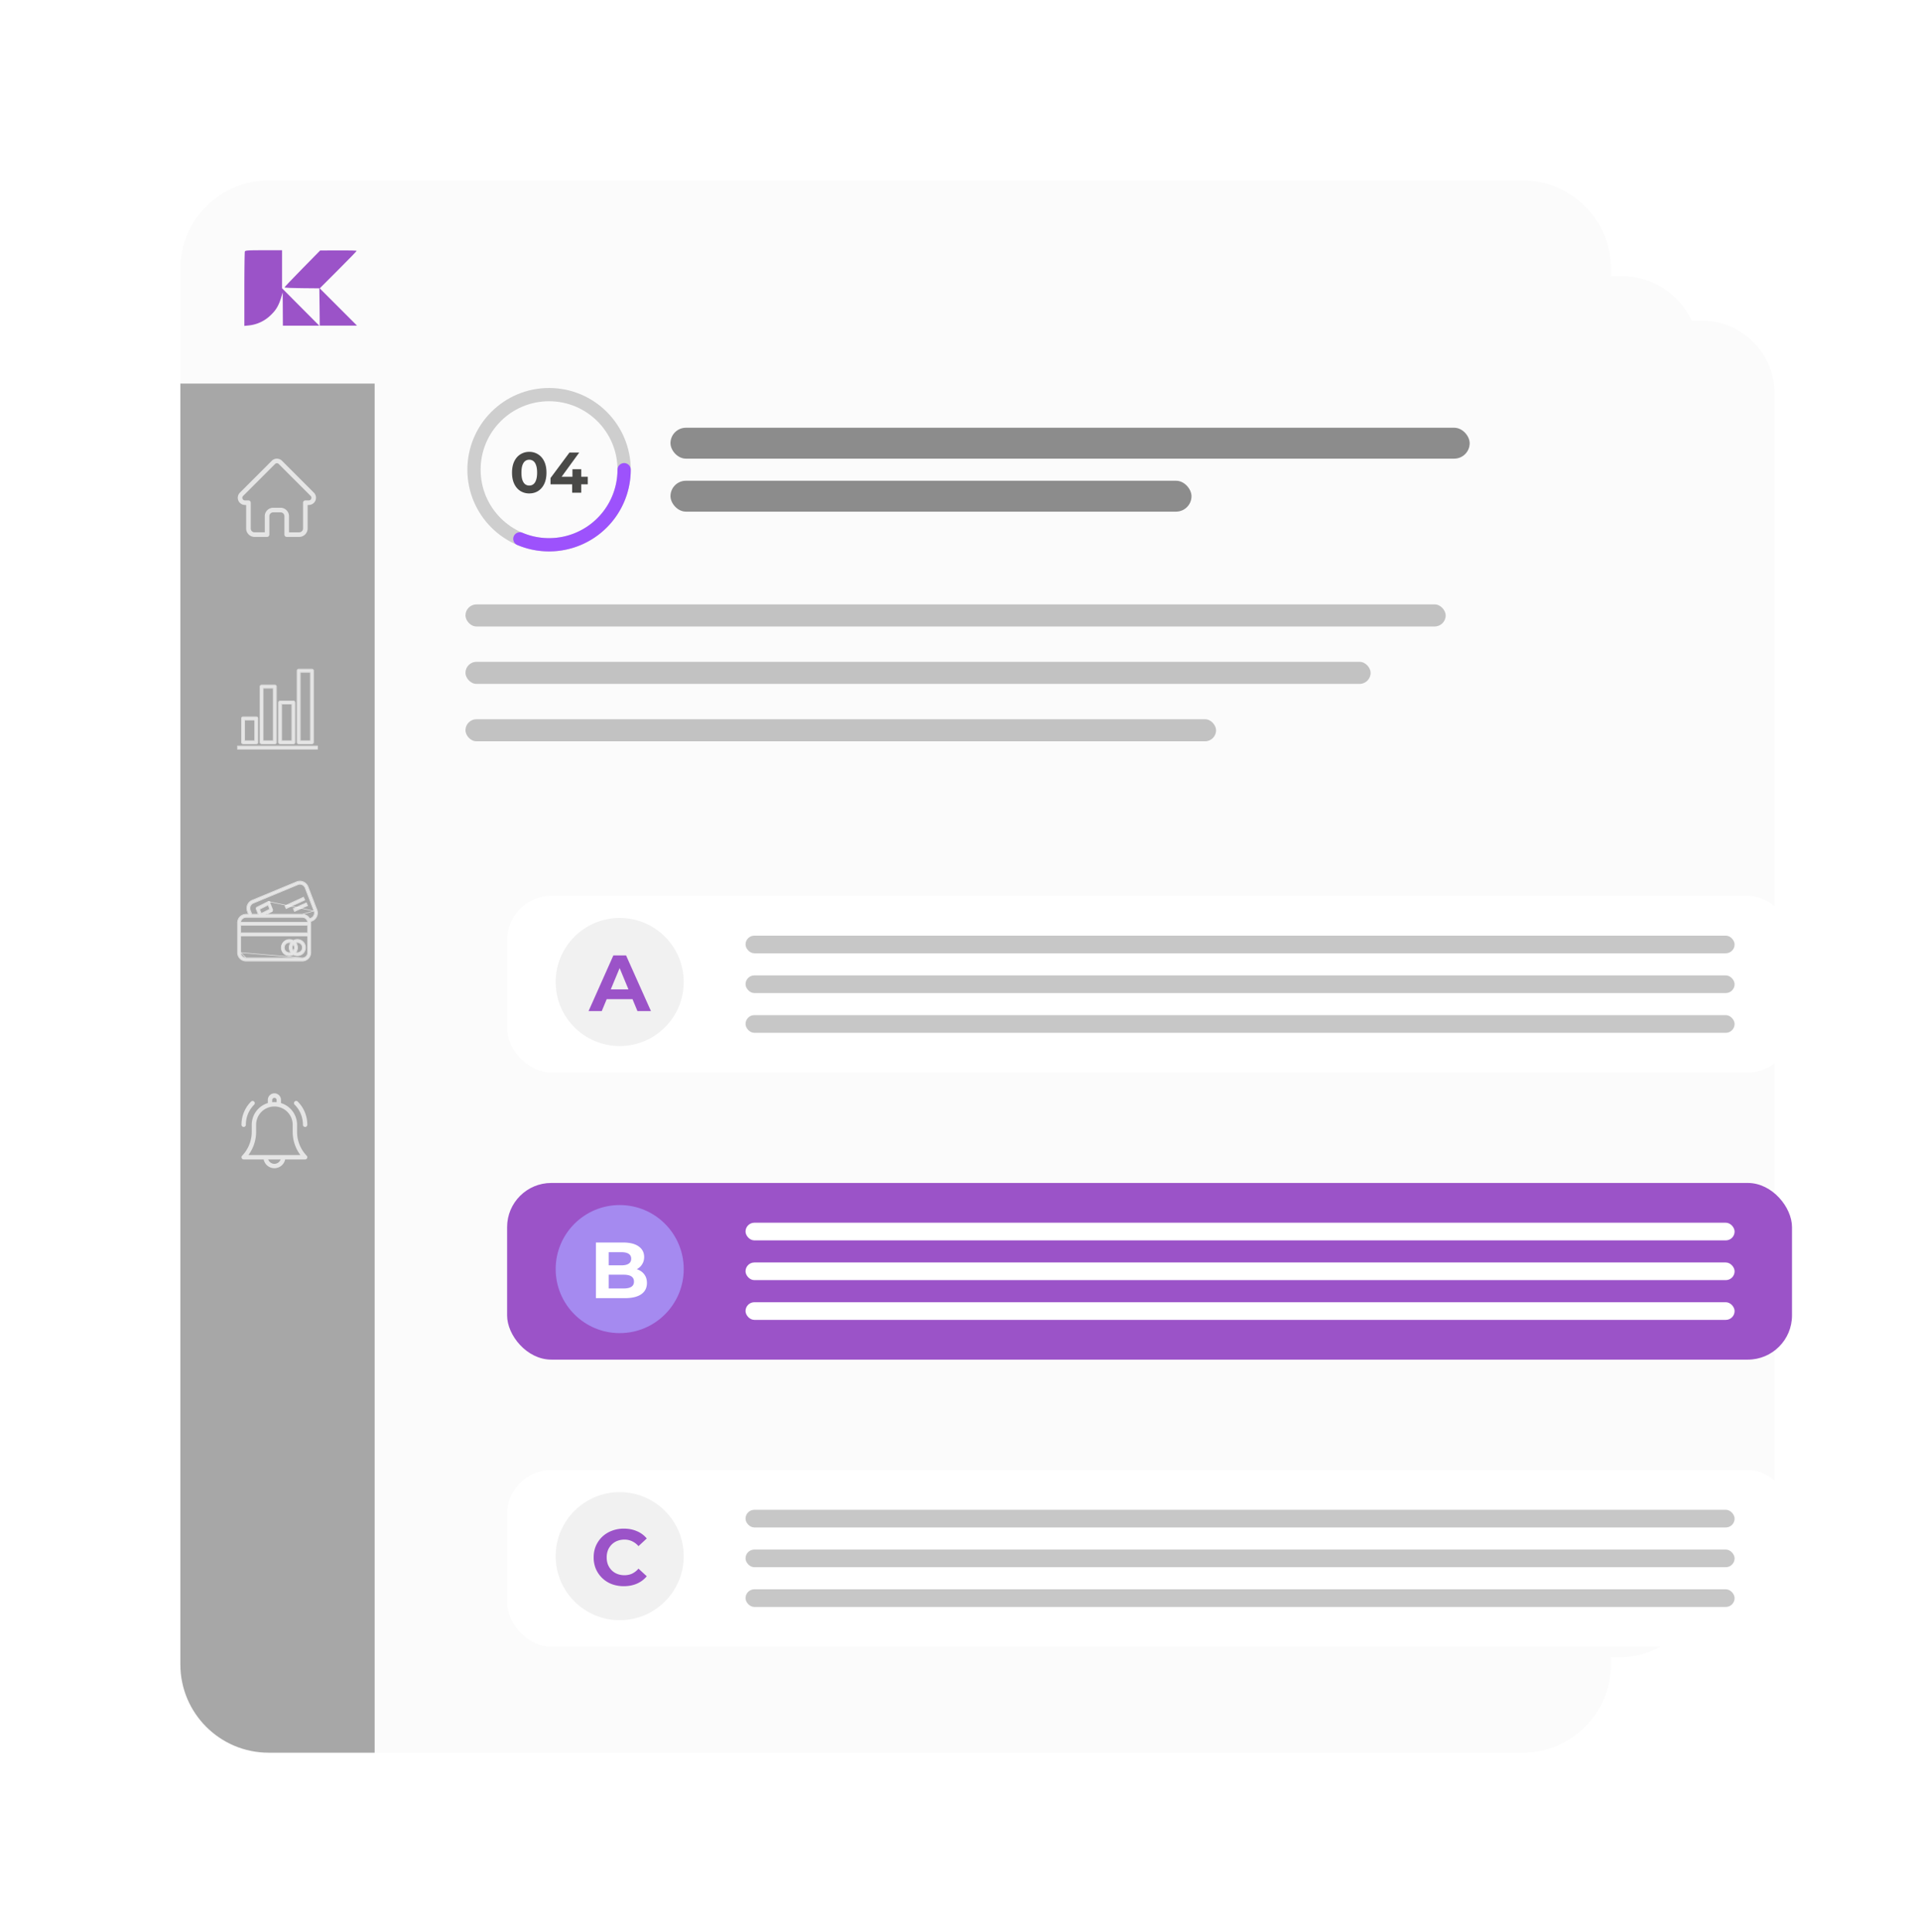 <svg width="330" height="332" fill="none" xmlns="http://www.w3.org/2000/svg"><g filter="url(#a)"><path d="M103 67.579c0-6.887 5.583-12.47 12.469-12.47h177.062c6.886 0 12.469 5.583 12.469 12.47V264.59c0 6.886-5.583 12.469-12.469 12.469H115.469c-6.886 0-12.469-5.583-12.469-12.469V67.579Z" fill="#FBFBFB"/></g><g filter="url(#b)"><path d="M76 60.751c0-7.363 5.97-13.333 13.333-13.333h189.334c7.363 0 13.333 5.97 13.333 13.333v210.667c0 7.364-5.97 13.333-13.333 13.333H89.333c-7.364 0-13.333-5.969-13.333-13.333V60.751Z" fill="#FBFBFB"/></g><g filter="url(#c)"><path d="M31 46.178C31 37.795 37.795 31 46.178 31h215.529c8.382 0 15.178 6.795 15.178 15.178v239.814c0 8.382-6.796 15.178-15.178 15.178H46.178c-8.383 0-15.178-6.796-15.178-15.178V46.178Z" fill="#FBFBFB"/></g><circle cx="94.369" cy="80.709" r="12.901" stroke="#CECECE" stroke-width="2.277"/><path d="M107.27 80.709a12.9 12.9 0 0 1-17.92 11.885" stroke="#9D52FC" stroke-width="2.277" stroke-linecap="round" stroke-linejoin="round"/><path d="M31 65.91h33.392v235.259H46.178c-8.383 0-15.178-6.795-15.178-15.178V65.909Z" fill="#A7A7A7"/><path d="M53.952 84.66h-.001l-5.486-5.486a1.23 1.23 0 0 0-.875-.363c-.331 0-.642.13-.876.363l-5.483 5.483-.005.006a1.24 1.24 0 0 0 .862 2.11h.218v4.038c0 .799.65 1.449 1.45 1.449h2.146a.394.394 0 0 0 .394-.394V88.7a.66.66 0 0 1 .66-.661h1.267a.66.66 0 0 1 .66.66v3.166c0 .217.177.394.395.394h2.146a1.45 1.45 0 0 0 1.449-1.45v-4.036h.203a1.24 1.24 0 0 0 .876-2.113Zm-.558 1.194a.448.448 0 0 1-.318.132h-.597a.394.394 0 0 0-.394.394v4.43a.663.663 0 0 1-.661.662h-1.752V88.7c0-.8-.65-1.45-1.45-1.45h-1.265c-.8 0-1.45.65-1.45 1.45v2.77h-1.752a.662.662 0 0 1-.66-.66v-4.43a.394.394 0 0 0-.395-.394h-.586l-.019-.001a.45.45 0 0 1-.31-.768l5.487-5.486a.447.447 0 0 1 .636 0l5.484 5.485.003.002a.451.451 0 0 1-.001.636Zm1.132 42.378h-13.66v.455h13.66v-.455Z" fill="#fff" fill-opacity=".7"/><path d="M40.865 128.182h-.05v.555h13.76v-.555h-13.71Z" stroke="#fff" stroke-opacity=".7" stroke-width=".1"/><path d="M41.776 127.776h2.277a.228.228 0 0 0 .228-.228v-4.098a.228.228 0 0 0-.228-.228h-2.277a.228.228 0 0 0-.227.228v4.098c0 .126.102.228.227.228Zm.228-4.098h1.821v3.642h-1.821v-3.642Z" fill="#fff" fill-opacity=".7"/><path d="M41.776 127.826h2.277a.278.278 0 0 0 .278-.278v-4.098a.278.278 0 0 0-.278-.278h-2.277a.278.278 0 0 0-.277.278v4.098c0 .154.124.278.277.278Zm.278-4.098h1.721v3.542h-1.721v-3.542Z" stroke="#fff" stroke-opacity=".7" stroke-width=".1"/><path d="M48.151 127.776h2.277a.228.228 0 0 0 .228-.228v-6.83a.228.228 0 0 0-.228-.227h-2.277a.228.228 0 0 0-.227.227v6.83c0 .126.102.228.227.228Zm.228-6.83H50.2v6.375h-1.82v-6.375Z" fill="#fff" fill-opacity=".7"/><path d="M48.151 127.826h2.277a.278.278 0 0 0 .278-.278v-6.83a.277.277 0 0 0-.278-.277h-2.277a.277.277 0 0 0-.277.277v6.83c0 .154.124.278.277.278Zm.278-6.83h1.721v6.275h-1.72v-6.275Z" stroke="#fff" stroke-opacity=".7" stroke-width=".1"/><path d="M44.963 127.776h2.277a.228.228 0 0 0 .227-.228v-9.562a.228.228 0 0 0-.227-.228h-2.277a.228.228 0 0 0-.228.228v9.562c0 .126.102.228.228.228Zm.228-9.562h1.821v9.106h-1.821v-9.106Z" fill="#fff" fill-opacity=".7"/><path d="M44.963 127.826h2.277a.278.278 0 0 0 .277-.278v-9.562a.278.278 0 0 0-.277-.278h-2.277a.278.278 0 0 0-.278.278v9.562c0 .153.125.278.278.278Zm.278-9.562h1.721v9.006h-1.721v-9.006Z" stroke="#fff" stroke-opacity=".7" stroke-width=".1"/><path d="M51.338 127.776h2.277a.228.228 0 0 0 .227-.228v-12.294a.228.228 0 0 0-.227-.228h-2.277a.228.228 0 0 0-.228.228v12.294c0 .126.102.228.228.228Zm.228-12.294h1.821v11.839h-1.821v-11.839Z" fill="#fff" fill-opacity=".7"/><path d="M51.338 127.826h2.277a.278.278 0 0 0 .277-.278v-12.294a.278.278 0 0 0-.277-.278h-2.277a.278.278 0 0 0-.278.278v12.294c0 .154.125.278.278.278Zm.278-12.294h1.721v11.739h-1.721v-11.739Z" stroke="#fff" stroke-opacity=".7" stroke-width=".1"/><path d="M51.06 194.475v-1.203a3.904 3.904 0 0 0-2.766-3.729v-.545c0-.623-.508-1.131-1.131-1.131-.624 0-1.131.508-1.131 1.131v.545a3.904 3.904 0 0 0-2.766 3.729v1.203a5.922 5.922 0 0 1-1.654 4.117.377.377 0 0 0 .272.638h3.431a1.889 1.889 0 0 0 1.848 1.508c.91 0 1.672-.649 1.847-1.508h3.432a.377.377 0 0 0 .272-.638 5.922 5.922 0 0 1-1.655-4.117Zm-4.274-5.477a.378.378 0 0 1 .754 0v.396a3.918 3.918 0 0 0-.754 0v-.396Zm.377 10.986c-.492 0-.91-.315-1.067-.754h2.133a1.133 1.133 0 0 1-1.066.754Zm-4.467-1.508a6.669 6.669 0 0 0 1.325-4.001v-1.203a3.145 3.145 0 0 1 3.142-3.142 3.145 3.145 0 0 1 3.142 3.142v1.203c0 1.456.465 2.85 1.324 4.001h-8.933Zm9.368-5.204a.377.377 0 0 0 .754 0 5.621 5.621 0 0 0-1.656-4 .378.378 0 0 0-.534.534 4.867 4.867 0 0 1 1.436 3.466Zm-10.181.377a.377.377 0 0 0 .377-.377c0-1.31.51-2.541 1.436-3.466a.378.378 0 0 0-.533-.534 5.621 5.621 0 0 0-1.657 4c0 .208.169.377.377.377Zm12.548-37.295-1.526-3.968a1.456 1.456 0 0 0-1.882-.834l-.032.013-7.627 3.161a1.449 1.449 0 0 0-.805 1.854l.21.56h-.481a1.423 1.423 0 0 0-1.422 1.422v5.117a1.424 1.424 0 0 0 1.422 1.422h9.666a1.423 1.423 0 0 0 1.422-1.422v-5.117a1.39 1.39 0 0 0-.02-.231l.263-.107a1.46 1.46 0 0 0 .812-1.87Zm-12.143 1.241h9.666c.51.001.932.4.961.91H41.327c.03-.51.45-.909.96-.91Zm2.286-1.37 1.52-.761.313.782-1.52.76-.313-.781Zm8.347 7.454a.968.968 0 0 1-.967.967h-9.666a.968.968 0 0 1-.967-.967v-2.9h11.6v2.9Zm0-3.355h-11.6v-1.364h11.6v1.364Zm.528-2.52-.238.096a1.422 1.422 0 0 0-1.257-.76h-6.318l1.161-.581a.227.227 0 0 0 .11-.288l-.482-1.205a.228.228 0 0 0-.296-.127l-.017.008-1.929.965a.228.228 0 0 0-.11.288l.377.94h-1.196l-.269-.718a.996.996 0 0 1 .553-1.274l7.627-3.161a.999.999 0 0 1 1.315.564l1.526 3.968a1.003 1.003 0 0 1-.557 1.285Z" fill="#fff" fill-opacity=".7"/><path d="M51.954 157.09c.531.001 1.02.287 1.28.747l.196-.079a.954.954 0 0 0 .53-1.221l-2.006.553Zm0 0h-6.106m6.106 0h-6.106m0 0 .972-.486-.023-.045-.95.531Zm.262-2.197a.277.277 0 0 1 .36.154l-.36-.154Zm0 0-.02.009.02-.009Zm5.844 9.703a.918.918 0 0 0 .917-.917v-2.85h-11.5v2.85m10.583.917-10.633-.917h.05m10.583.917h-9.666m9.666 0h-9.666m-.917-.917c0 .506.41.916.917.917m-.917-.917.917.917m12.19-8.259-1.526-3.968a1.506 1.506 0 0 0-1.947-.864l-.034.014-7.626 3.161a1.5 1.5 0 0 0-.833 1.918l.185.492h-.41a1.473 1.473 0 0 0-1.47 1.471v5.118c0 .812.658 1.471 1.47 1.472h9.667a1.474 1.474 0 0 0 1.472-1.472v-5.118c0-.066-.006-.132-.015-.198l.227-.092a1.511 1.511 0 0 0 .84-1.934Zm-2.044-3.768 1.526 3.968-7.87-1.635-1.93.965a.277.277 0 0 0-.133.351l.349.872h-1.087l-.257-.686a.946.946 0 0 1 .525-1.21l7.627-3.161-.02-.046.02.046a.95.95 0 0 1 1.24.513l.01.023Zm-10.146 5.076h9.666a.915.915 0 0 1 .907.81H41.38a.915.915 0 0 1 .907-.81Zm2.625-.708-.276-.688 1.43-.715.276.688-1.43.715Zm7.958 3.337h-11.5v-1.264h11.5v1.264Z" stroke="#fff" stroke-opacity=".7" stroke-width=".1"/><path d="M49.047 164.006c.424.246.947.246 1.37 0a1.365 1.365 0 1 0 0-2.36 1.364 1.364 0 1 0-1.37 2.36Zm1.751-2.034a.89.89 0 0 1 .302-.056.91.91 0 0 1 0 1.82.89.89 0 0 1-.302-.056 1.359 1.359 0 0 0 0-1.708Zm-.38.259a.893.893 0 0 1 0 1.191.893.893 0 0 1 0-1.191Zm-.683-.315c.104.001.206.02.303.056a1.358 1.358 0 0 0 0 1.708.891.891 0 0 1-.303.056.91.91 0 1 1 0-1.82Z" fill="#fff" fill-opacity=".7"/><path d="M51.1 161.411a1.416 1.416 0 0 0-.682.178 1.415 1.415 0 0 0-1.396 2.46c.43.251.961.255 1.396.015a1.415 1.415 0 1 0 .682-2.653Zm0 0v.05-.05Zm0 2.275a.856.856 0 0 1-.22-.031 1.41 1.41 0 0 0 0-1.657.857.857 0 0 1 .22-.032.86.86 0 0 1 0 1.72Zm-.682-.342a.843.843 0 0 1 0-1.035.843.843 0 0 1 0 1.035Zm-1.542-.518a.86.86 0 0 1 .86-.86.857.857 0 0 1 .219.032 1.41 1.41 0 0 0 0 1.657.86.86 0 0 1-1.079-.829Z" stroke="#fff" stroke-opacity=".7" stroke-width=".1"/><path d="m50.46 156.148.185.416 2.17-.965-.185-.415-2.17.964Z" fill="#fff" fill-opacity=".7"/><path d="m50.6 156.584.02.046.045-.02 2.17-.965.046-.02-.02-.046-.185-.416-.02-.045-.047.02-2.17.964-.045.021.02.045.185.416Z" stroke="#fff" stroke-opacity=".7" stroke-width=".1"/><path d="m52.145 154.221-3.134 1.446.19.413 3.135-1.447-.19-.412Z" fill="#fff" fill-opacity=".7"/><path d="m48.99 155.622-.045.021.021.045.19.413.022.045.045-.021 3.134-1.446.045-.021-.02-.046-.191-.412-.021-.046-.045.021-3.135 1.447Z" stroke="#fff" stroke-opacity=".7" stroke-width=".1"/><rect x="87.159" y="153.942" width="220.841" height="30.356" rx="7.589" fill="#fff"/><circle cx="106.511" cy="168.741" r="11.004" fill="#F1F1F1"/><path d="m101.159 173.737 4.262-9.562h2.185l4.276 9.562h-2.322l-3.497-8.442h.874l-3.511 8.442h-2.267Zm2.131-2.049.587-1.68h4.918l.601 1.68h-6.106Z" fill="#9B53C8"/><rect x="128.14" y="160.772" width="169.995" height="3.036" rx="1.518" fill="#C7C7C7"/><rect x="128.14" y="167.603" width="169.995" height="3.036" rx="1.518" fill="#C7C7C7"/><rect x="128.14" y="174.433" width="169.995" height="3.036" rx="1.518" fill="#C7C7C7"/><rect x="87.159" y="203.271" width="220.841" height="30.356" rx="7.589" fill="#9B53C8"/><circle cx="106.511" cy="218.07" r="11.004" fill="#A58AF0"/><path d="M109.443 218.093c.547.173.975.465 1.285.875.309.4.464.897.464 1.489 0 .838-.328 1.484-.984 1.939-.646.447-1.593.67-2.841.67h-4.945v-9.562h4.672c1.166 0 2.058.223 2.677.669.629.446.943 1.052.943 1.817 0 .464-.114.879-.342 1.243a2.288 2.288 0 0 1-.929.86Zm-4.822-2.923v2.254h2.2c.546 0 .96-.096 1.243-.287.282-.191.423-.473.423-.847 0-.373-.141-.651-.423-.833-.283-.191-.697-.287-1.243-.287h-2.2Zm2.582 6.229c.583 0 1.02-.095 1.312-.287.3-.191.45-.487.45-.888 0-.792-.587-1.188-1.762-1.188h-2.582v2.363h2.582Z" fill="#fff"/><rect x="128.14" y="210.102" width="169.995" height="3.036" rx="1.518" fill="#fff"/><rect x="128.14" y="216.932" width="169.995" height="3.036" rx="1.518" fill="#fff"/><rect x="128.14" y="223.762" width="169.995" height="3.036" rx="1.518" fill="#fff"/><rect x="87.159" y="252.601" width="220.841" height="30.356" rx="7.589" fill="#fff"/><circle cx="106.511" cy="267.399" r="11.004" fill="#F1F1F1"/><path d="M107.212 272.558a5.875 5.875 0 0 1-2.063-.355 4.863 4.863 0 0 1-2.732-2.609 5.02 5.02 0 0 1-.382-1.981c0-.719.127-1.379.382-1.98a4.863 4.863 0 0 1 1.093-1.571 4.902 4.902 0 0 1 1.653-1.025 5.608 5.608 0 0 1 2.062-.369c.829 0 1.576.146 2.241.438a4.311 4.311 0 0 1 1.694 1.256l-1.421 1.312a3.246 3.246 0 0 0-1.093-.834 3.009 3.009 0 0 0-1.311-.286 3.35 3.35 0 0 0-1.23.218 2.805 2.805 0 0 0-.97.628 2.975 2.975 0 0 0-.642.97 3.411 3.411 0 0 0-.218 1.243c0 .456.073.87.218 1.244.155.373.369.696.642.969.274.274.597.483.97.629.374.145.783.218 1.23.218.473 0 .91-.091 1.311-.273a3.335 3.335 0 0 0 1.093-.86l1.421 1.311a4.433 4.433 0 0 1-1.694 1.27c-.665.292-1.416.437-2.254.437Z" fill="#9B53C8"/><rect x="128.14" y="259.431" width="169.995" height="3.036" rx="1.518" fill="#C7C7C7"/><rect x="128.14" y="266.261" width="169.995" height="3.036" rx="1.518" fill="#C7C7C7"/><rect x="128.14" y="273.091" width="169.995" height="3.036" rx="1.518" fill="#C7C7C7"/><path d="M90.964 84.787a2.833 2.833 0 0 1-1.519-.414c-.447-.283-.8-.69-1.056-1.223-.256-.533-.384-1.178-.384-1.934s.128-1.401.384-1.934c.257-.532.609-.937 1.056-1.213a2.782 2.782 0 0 1 1.52-.425 2.75 2.75 0 0 1 1.519.425c.447.276.799.68 1.055 1.213.257.533.385 1.178.385 1.934s-.128 1.4-.385 1.934c-.256.532-.608.94-1.055 1.223-.441.276-.947.414-1.52.414Zm0-1.351c.27 0 .504-.076.7-.227.205-.151.362-.392.474-.72.119-.33.178-.754.178-1.273 0-.52-.06-.944-.178-1.273-.112-.329-.27-.569-.473-.72a1.118 1.118 0 0 0-.7-.227c-.264 0-.497.076-.701.227-.197.151-.355.391-.474.72-.112.33-.167.753-.167 1.273 0 .52.055.944.167 1.273.119.328.277.569.474.72.204.151.437.227.7.227Zm3.658-.217v-1.076l3.255-4.38h1.678l-3.187 4.38-.78-.227h5.437v1.303h-6.403Zm3.72 1.45v-1.45l.048-1.303v-1.292h1.51v4.045h-1.56Z" fill="#494947"/><rect x="80" y="103.854" width="168.477" height="3.795" rx="1.897" fill="#C2C2C2"/><rect x="80" y="113.721" width="155.575" height="3.795" rx="1.897" fill="#C2C2C2"/><rect x="80" y="123.587" width="129.014" height="3.795" rx="1.897" fill="#C2C2C2"/><rect x="115.238" y="73.499" width="137.362" height="5.312" rx="2.656" fill="#8C8C8C"/><rect x="115.238" y="82.606" width="89.551" height="5.312" rx="2.656" fill="#8C8C8C"/><path d="M42.084 43.225c-.042.127-.084 3.042-.084 6.492v6.281l.83-.084a6.302 6.302 0 0 0 3.55-1.62c1-.915 1.464-1.662 1.9-3.028l.31-1.014.015 2.845.014 2.859h6.252l-3.196-3.211-3.197-3.21V43h-3.155c-2.746 0-3.168.028-3.239.225Z" fill="#9B53C8"/><path d="M51.97 46.154c-1.69 1.718-3.07 3.169-3.07 3.225 0 .07 1.352.127 3 .141l2.985.028.043 3.197.028 3.21h6.407l-3.21-3.21-3.197-3.197 3.168-3.168c1.747-1.746 3.169-3.211 3.169-3.267 0-.07-1.408-.099-3.126-.085l-3.14.014-3.057 3.112Z" fill="#9B53C8"/><defs><filter id="a" x="78.062" y="30.171" width="251.877" height="271.827" filterUnits="userSpaceOnUse" color-interpolation-filters="sRGB"><feFlood flood-opacity="0" result="BackgroundImageFix"/><feGaussianBlur in="BackgroundImageFix" stdDeviation="1.247"/><feComposite in2="SourceAlpha" operator="in" result="effect1_backgroundBlur_280_2"/><feColorMatrix in="SourceAlpha" values="0 0 0 0 0 0 0 0 0 0 0 0 0 0 0 0 0 0 127 0" result="hardAlpha"/><feOffset/><feGaussianBlur stdDeviation="12.469"/><feColorMatrix values="0 0 0 0 0.421 0 0 0 0 0.346 0 0 0 0 0.323 0 0 0 0.46 0"/><feBlend in2="effect1_backgroundBlur_280_2" result="effect2_dropShadow_280_2"/><feBlend in="SourceGraphic" in2="effect2_dropShadow_280_2" result="shape"/></filter><filter id="b" x="49.333" y="20.751" width="269.333" height="290.667" filterUnits="userSpaceOnUse" color-interpolation-filters="sRGB"><feFlood flood-opacity="0" result="BackgroundImageFix"/><feGaussianBlur in="BackgroundImageFix" stdDeviation="1.333"/><feComposite in2="SourceAlpha" operator="in" result="effect1_backgroundBlur_280_2"/><feColorMatrix in="SourceAlpha" values="0 0 0 0 0 0 0 0 0 0 0 0 0 0 0 0 0 0 127 0" result="hardAlpha"/><feOffset/><feGaussianBlur stdDeviation="13.333"/><feColorMatrix values="0 0 0 0 0.421 0 0 0 0 0.346 0 0 0 0 0.323 0 0 0 0.46 0"/><feBlend in2="effect1_backgroundBlur_280_2" result="effect2_dropShadow_280_2"/><feBlend in="SourceGraphic" in2="effect2_dropShadow_280_2" result="shape"/></filter><filter id="c" x=".644" y=".644" width="306.597" height="330.882" filterUnits="userSpaceOnUse" color-interpolation-filters="sRGB"><feFlood flood-opacity="0" result="BackgroundImageFix"/><feGaussianBlur in="BackgroundImageFix" stdDeviation="1.518"/><feComposite in2="SourceAlpha" operator="in" result="effect1_backgroundBlur_280_2"/><feColorMatrix in="SourceAlpha" values="0 0 0 0 0 0 0 0 0 0 0 0 0 0 0 0 0 0 127 0" result="hardAlpha"/><feOffset/><feGaussianBlur stdDeviation="15.178"/><feColorMatrix values="0 0 0 0 0.421 0 0 0 0 0.346 0 0 0 0 0.323 0 0 0 0.46 0"/><feBlend in2="effect1_backgroundBlur_280_2" result="effect2_dropShadow_280_2"/><feBlend in="SourceGraphic" in2="effect2_dropShadow_280_2" result="shape"/></filter></defs></svg>